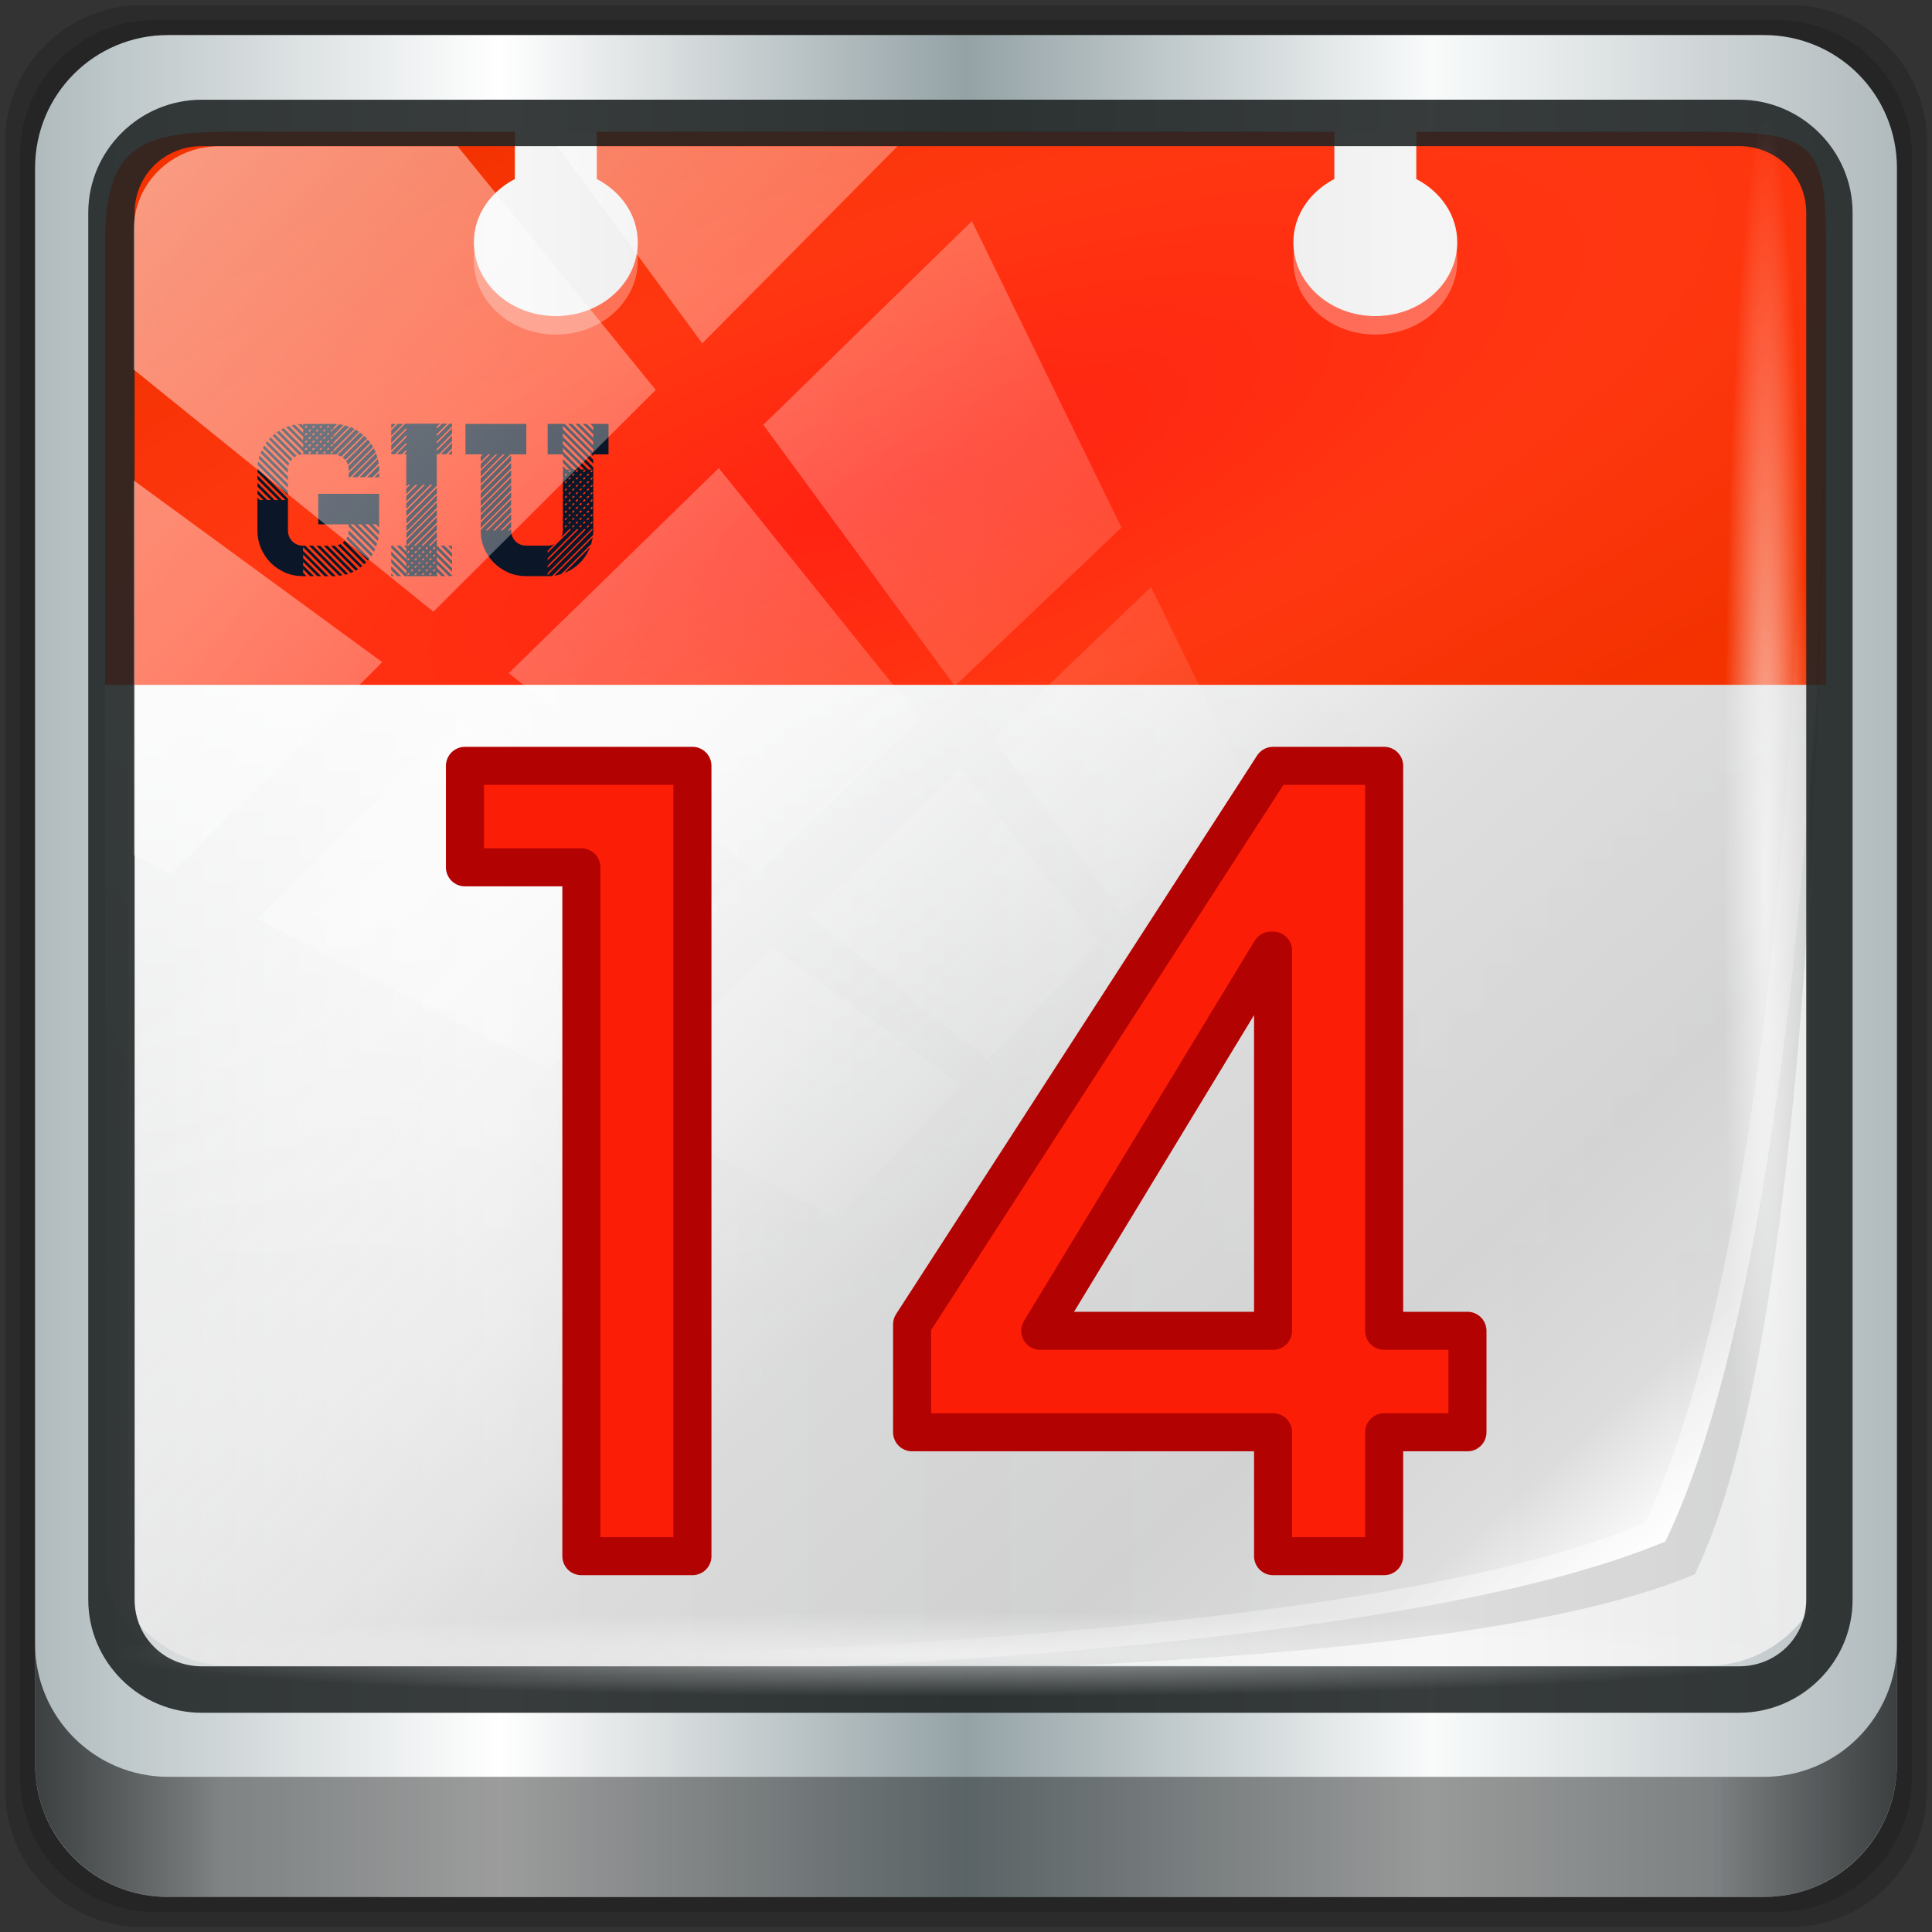 <?xml version="1.0" encoding="UTF-8" standalone="no"?>
<!-- Created with Inkscape (http://www.inkscape.org/) -->

<svg
   xmlns:dc="http://purl.org/dc/elements/1.1/"
   xmlns:cc="http://creativecommons.org/ns#"
   xmlns:rdf="http://www.w3.org/1999/02/22-rdf-syntax-ns#"
   xmlns:svg="http://www.w3.org/2000/svg"
   xmlns="http://www.w3.org/2000/svg"
   xmlns:xlink="http://www.w3.org/1999/xlink"
   xmlns:sodipodi="http://sodipodi.sourceforge.net/DTD/sodipodi-0.dtd"
   xmlns:inkscape="http://www.inkscape.org/namespaces/inkscape"
   width="96"
   height="96"
   viewBox="0 0 96 96"
   version="1.1"
   id="svg1072"
   inkscape:version="0.92.2 2405546, 2018-03-11"
   sodipodi:docname="Maya2017.svg">
  <rect x="0" y="0" width="96" height="96" fill="#333333" stroke="none"/>
  <defs
     id="defs1066">
    <linearGradient
       y2="47"
       x2="90"
       y1="47"
       x1="6"
       gradientTransform="matrix(1.101,0,0,1.101,-4.967,-3.1)"
       gradientUnits="userSpaceOnUse"
       id="linearGradient4071"
       xlink:href="#linearGradient6139-0"
       inkscape:collect="always" />
    <linearGradient
       id="linearGradient6139-0">
      <stop
         style="stop-color:#b0bbbe;stop-opacity:1"
         offset="0"
         id="stop6141-2" />
      <stop
         id="stop6151-0"
         offset="0.25"
         style="stop-color:#ffffff;stop-opacity:1;" />
      <stop
         id="stop6147-1"
         offset="0.5"
         style="stop-color:#94a2a6;stop-opacity:1" />
      <stop
         style="stop-color:#f9fbfb;stop-opacity:1"
         offset="0.75"
         id="stop6149-4" />
      <stop
         style="stop-color:#b1babd;stop-opacity:1"
         offset="1"
         id="stop6143-4" />
    </linearGradient>
    <linearGradient
       gradientUnits="userSpaceOnUse"
       y2="88.172"
       x2="94.5"
       y1="88.172"
       x1="1.5"
       id="linearGradient4129"
       xlink:href="#linearGradient3832-0-6-1-1"
       inkscape:collect="always"
       gradientTransform="matrix(0.995,0,0,0.995,0.149,0.915)" />
    <linearGradient
       id="linearGradient3832-0-6-1-1">
      <stop
         id="stop3834-6-3-7-1"
         offset="0"
         style="stop-color:#000000;stop-opacity:1;" />
      <stop
         style="stop-color:#000000;stop-opacity:0.588;"
         offset="0.1"
         id="stop3872-2-4" />
      <stop
         id="stop3844-6-2-7-6"
         offset="0.9"
         style="stop-color:#000000;stop-opacity:0.588;" />
      <stop
         id="stop3836-5-0-2-9"
         offset="1"
         style="stop-color:#000000;stop-opacity:1;" />
    </linearGradient>
    <radialGradient
       r="43.199"
       fy="44.893"
       fx="13.948"
       cy="44.893"
       cx="13.948"
       gradientTransform="matrix(0.97,0,0,0.049,33.871,80.664)"
       gradientUnits="userSpaceOnUse"
       id="radialGradient7462"
       xlink:href="#linearGradient3737"
       inkscape:collect="always" />
    <linearGradient
       id="linearGradient3737">
      <stop
         id="stop3739"
         style="stop-color:#ffffff;stop-opacity:1"
         offset="0" />
      <stop
         id="stop3741"
         style="stop-color:#ffffff;stop-opacity:0"
         offset="1" />
    </linearGradient>
    <radialGradient
       r="43.199"
       fy="44.893"
       fx="13.948"
       cy="44.893"
       cx="13.948"
       gradientTransform="matrix(0.884,0,0,0.049,32.295,-89.848)"
       gradientUnits="userSpaceOnUse"
       id="radialGradient7464"
       xlink:href="#linearGradient3737"
       inkscape:collect="always" />
    <linearGradient
       y2="14.514"
       x2="50.528"
       y1="-28.642"
       x1="2.771"
       gradientUnits="userSpaceOnUse"
       id="linearGradient4767"
       xlink:href="#linearGradient3737"
       inkscape:collect="always" />
    <clipPath
       clipPathUnits="userSpaceOnUse"
       id="clipPath4156-4-1">
      <path
         style="opacity:0.6;fill:#ffffff;fill-opacity:1;stroke:none"
         d="m 27.046,-55.695 -14.214,13.321 h 0.061 l 15.653,21.771 10.231,-10.546 C 38.562,-32.302 27.468,-54.819 27.046,-55.695 Z M 9.647,-39.383 -5.241,-25.321 15.988,-7.806 26.372,-18.383 Z m 31.491,12.951 -9.741,9.714 8.945,12.458 7.781,-7.555 z m -49.84,4.379 -13.754,12.982 26.283,13.846 0.061,-0.062 -0.123,-0.062 L 13.599,-5.401 -8.702,-22.053 Z m 38.015,7.401 -9.803,9.775 11.579,9.559 7.628,-7.401 -8.669,-11.009 z m 20.187,5.674 -7.383,7.216 6.188,8.542 5.82,-6.137 z m -32.195,6.322 -9.557,9.498 13.662,7.185 7.934,-7.678 z m 23.312,2.374 -7.107,6.938 8.363,6.907 5.361,-5.674 -0.061,-0.092 -0.092,0.123 -6.464,-8.203 z m -8.73,8.542 -7.505,7.339 10.354,5.458 c 1.397,-1.321 5.675,-6.123 5.851,-6.322 z"
         id="path4158-0-8"
         inkscape:connector-curvature="0" />
    </clipPath>
    <linearGradient
       x1="48"
       y1="90"
       x2="48"
       y2="5.988"
       id="linearGradient3617"
       xlink:href="#ButtonColor-0"
       gradientUnits="userSpaceOnUse" />
    <linearGradient
       x1="58.65"
       y1="122"
       x2="58.65"
       y2="5.425"
       id="ButtonColor-0"
       gradientUnits="userSpaceOnUse"
       gradientTransform="matrix(1.017,0,0,1.017,-1.103,-1.103)">
      <stop
         id="stop3189-4"
         style="stop-color:#f0f0f0;stop-opacity:1"
         offset="0" />
      <stop
         id="stop3191-8"
         style="stop-color:#ffffff;stop-opacity:1"
         offset="1" />
    </linearGradient>
    <clipPath
       id="clipPath3800">
      <path
         d="m 62,6 c -3.324,0 -6,2.676 -6,6 v 0.531 C 56,8.921 58.921,6 62.531,6 Z m 71.469,0 C 137.079,6 140,8.921 140,12.531 V 12 c 0,-3.324 -2.676,-6 -6,-6 z M 140,12.531 c 0,36.735 -3.543,60.105 -7.844,69.938 C 121.34,87.5 96.48,90 62.531,90 H 134 c 3.324,0 6,-2.676 6,-6 z M 62.531,90 C 58.921,89.995 56,87.079 56,83.469 V 84 c 0,3.324 2.676,6 6,6 z"
         inkscape:connector-curvature="0"
         id="path3802"
         style="fill:url(#linearGradient3804);fill-opacity:1;fill-rule:nonzero;stroke:none" />
    </clipPath>
    <filter
       style="color-interpolation-filters:sRGB"
       id="filter3810">
      <feGaussianBlur
         id="feGaussianBlur3812"
         stdDeviation="1.26" />
    </filter>
    <linearGradient
       x1="46.785"
       y1="32.027"
       x2="46.785"
       y2="68.029"
       id="linearGradient3699"
       xlink:href="#linearGradient3737"
       gradientUnits="userSpaceOnUse"
       gradientTransform="translate(7.085,-32.297)" />
    <linearGradient
       id="linearGradient3777">
      <stop
         id="stop3779"
         style="stop-color:#ffffff;stop-opacity:0"
         offset="0" />
      <stop
         id="stop3785"
         style="stop-color:#d7d7d7;stop-opacity:1"
         offset="0.503" />
      <stop
         id="stop3781"
         style="stop-color:#cccccc;stop-opacity:1"
         offset="0.765" />
      <stop
         id="stop3787"
         style="stop-color:#d7d7d7;stop-opacity:1"
         offset="0.912" />
      <stop
         id="stop3783"
         style="stop-color:#ffffff;stop-opacity:1"
         offset="1" />
    </linearGradient>
    <linearGradient
       id="linearGradient4170">
      <stop
         style="stop-color:#ff2212;stop-opacity:1"
         offset="0"
         id="stop4172" />
      <stop
         id="stop4179"
         offset="0.5"
         style="stop-color:#ff3711;stop-opacity:1" />
      <stop
         style="stop-color:#f33200;stop-opacity:1"
         offset="1"
         id="stop4174" />
    </linearGradient>
    <linearGradient
       x1="82.08"
       y1="82.29"
       x2="59.612"
       y2="59.821"
       id="linearGradient3825"
       xlink:href="#linearGradient3737"
       gradientUnits="userSpaceOnUse"
       gradientTransform="translate(7.085,-32.297)" />
    <linearGradient
       inkscape:collect="always"
       xlink:href="#linearGradient3777"
       id="linearGradient4445"
       gradientUnits="userSpaceOnUse"
       gradientTransform="matrix(0.712,0,0,0.712,9.526,-29.857)"
       x1="38.41"
       y1="39.834"
       x2="110.986"
       y2="112.41" />
    <radialGradient
       inkscape:collect="always"
       xlink:href="#linearGradient4170"
       id="radialGradient4459"
       cx="45.134"
       cy="25.221"
       fx="45.134"
       fy="25.221"
       r="42"
       gradientTransform="matrix(1.751,-0.749,0.203,0.587,-33.215,12.334)"
       gradientUnits="userSpaceOnUse" />
  </defs>
  <sodipodi:namedview
     id="base"
     pagecolor="#ffffff"
     bordercolor="#666666"
     borderopacity="1.0"
     inkscape:pageopacity="0.0"
     inkscape:pageshadow="2"
     inkscape:zoom="4.4232416"
     inkscape:cx="-30.574323"
     inkscape:cy="62.325804"
     inkscape:document-units="px"
     inkscape:current-layer="g2574"
     showgrid="false"
     inkscape:showpageshadow="false"
     units="px"
     inkscape:lockguides="true"
     inkscape:window-width="1920"
     inkscape:window-height="1026"
     inkscape:window-x="0"
     inkscape:window-y="28"
     inkscape:window-maximized="1">
    <sodipodi:guide
       position="0,0"
       orientation="0,96"
       id="guide1621"
       inkscape:locked="true" />
    <sodipodi:guide
       position="96,0"
       orientation="-96,0"
       id="guide1623"
       inkscape:locked="true" />
    <sodipodi:guide
       position="96,96"
       orientation="0,-96"
       id="guide1625"
       inkscape:locked="true" />
    <sodipodi:guide
       position="0,96"
       orientation="96,0"
       id="guide1627"
       inkscape:locked="true" />
  </sodipodi:namedview>
  <g
     inkscape:label="Livello 1"
     inkscape:groupmode="layer"
     id="layer1"
     transform="translate(0,-1026.52)">
    <g
       transform="translate(-0.149,1026.105)"
       style="display:inline"
       id="g2574">
      <g
         id="layer1-4"
         transform="matrix(1.024,0,0,0.92,-9.343,34.045)" />
      <g
         id="g907"
         transform="translate(0.25,-0.25)">
        <path
           style="display:inline;opacity:0.15;fill:#000000;fill-opacity:1;fill-rule:nonzero;stroke:none;stroke-width:0.995"
           d="M 88.828,0.915 H 6.97 c -3.779,0 -6.821,3.042 -6.821,6.821 V 89.594 c 0,3.779 3.042,6.821 6.821,6.821 H 88.828 c 3.779,0 6.821,-3.042 6.821,-6.821 V 7.736 c 0,-3.779 -3.042,-6.821 -6.821,-6.821 z"
           id="path3288"
           inkscape:connector-curvature="0" />
        <path
           inkscape:connector-curvature="0"
           id="path4085"
           d="M 88.188,1.661 H 7.61 c -3.72,0 -6.715,2.995 -6.715,6.715 V 88.954 c 0,3.72 2.995,6.715 6.715,6.715 H 88.188 c 3.72,0 6.715,-2.995 6.715,-6.715 V 8.376 c 0,-3.72 -2.995,-6.715 -6.715,-6.715 z"
           style="display:inline;opacity:0.15;fill:#000000;fill-opacity:1;fill-rule:nonzero;stroke:none;stroke-width:0.995" />
        <path
           style="display:inline;fill:url(#linearGradient4071);fill-opacity:1;fill-rule:nonzero;stroke:none;stroke-width:0.995"
           d="M 87.549,2.407 H 8.249 c -3.661,0 -6.608,2.947 -6.608,6.608 V 88.315 c 0,3.661 2.947,6.608 6.608,6.608 H 87.549 c 3.661,0 6.608,-2.947 6.608,-6.608 V 9.015 c 0,-3.661 -2.947,-6.608 -6.608,-6.608 z"
           id="rect4251-1"
           inkscape:connector-curvature="0" />
        <path
           style="display:inline;opacity:0.779;fill:#f5f3f3;fill-opacity:1;fill-rule:nonzero;stroke:none;stroke-width:1.024"
           d="m 11.332,7.269 c -2.842,0 -5.097,2.276 -5.097,5.144 v 21.316 7.202 39.706 c 1.092,1.676 2.953,2.797 5.097,2.797 h 4.078 65.247 4.078 c 2.144,0 4.006,-1.121 5.097,-2.797 V 40.93 33.729 12.413 c 0,-2.868 -2.256,-5.144 -5.097,-5.144 z"
           id="path3400-6"
           inkscape:connector-curvature="0"
           sodipodi:nodetypes="sscccsccscccsss" />
        <g
           transform="matrix(1.018,0,0,0.916,-8.199,31.302)"
           id="g944"
           style="display:inline">
          <path
             d="m 13.085,-4.297 h 84 c 0,0 -0.505,19.039 -4.041,40.126 l -79.959,-0.126 z"
             inkscape:connector-curvature="0"
             id="rect2918"
             style="opacity:0.8;fill:url(#linearGradient3699);fill-opacity:1;stroke:none" />
          <path
             d="m 19.616,-26.297 c -3.611,0 -6.531,2.921 -6.531,6.531 v 70.938 c 0,3.611 2.921,6.526 6.531,6.531 33.948,0 58.809,-2.5 69.625,-7.531 4.301,-9.833 7.844,-33.203 7.844,-69.938 0,-3.611 -2.921,-6.531 -6.531,-6.531 h -13.469 v 2.562 c 1.194,0.692 2,1.958 2,3.438 0,2.209 -1.791,4 -4,4 -2.209,0 -4,-1.791 -4,-4 0,-1.479 0.806,-2.745 2,-3.438 v -2.562 h -36 v 2.562 c 1.194,0.692 2,1.958 2,3.438 0,2.209 -1.791,4 -4,4 -2.209,0 -4,-1.791 -4,-4 0,-1.479 0.806,-2.745 2,-3.438 v -2.562 z"
             inkscape:connector-curvature="0"
             id="path3177"
             style="display:inline;opacity:0.8;fill:url(#linearGradient4445);fill-opacity:1;stroke:none" />
          <path
             d="m 19.085,-26.297 c -4.408,0 -6,0.954 -6,6 V 3.703 h 84 V -20.297 c 0,-5.476 -0.741,-6 -6,-6 h -14 v 2.562 c 1.194,0.692 2,1.958 2,3.438 0,2.209 -1.791,4 -4,4 -2.209,0 -4,-1.791 -4,-4 0,-1.479 0.806,-2.745 2,-3.438 v -2.562 h -36 v 2.562 c 1.194,0.692 2,1.958 2,3.438 0,2.209 -1.791,4 -4,4 -2.209,0 -4,-1.791 -4,-4 0,-1.479 0.806,-2.745 2,-3.438 v -2.562 z"
             inkscape:connector-curvature="0"
             id="rect3839"
             style="fill:url(#radialGradient4459);fill-opacity:1;fill-rule:nonzero;stroke:none"
             sodipodi:nodetypes="ssccssccsssccccsssccs" />
          <g
             transform="matrix(1.373,0,0,1.527,-1.763,-46.801)"
             style="font-style:normal;font-variant:normal;font-weight:500;font-stretch:normal;font-size:7.727px;line-height:125%;font-family:Homestead;-inkscape-font-specification:'Homestead Medium';letter-spacing:0px;word-spacing:0px;fill:#0b1728;fill-opacity:1;stroke:none"
             id="text4465">
            <path
               d="m 19.353,25.087 c -0.01,-0.015 -0.026,-0.031 -0.046,-0.046 -0.015,-0.015 -0.031,-0.031 -0.046,-0.046 l 0.765,-0.765 c 0.015,0.015 0.031,0.031 0.046,0.046 0.021,0.015 0.039,0.031 0.054,0.046 l -0.773,0.765 m 0.51,0.61 0.649,-0.649 c 0.01,0.026 0.015,0.054 0.015,0.085 0.005,0.026 0.01,0.052 0.015,0.077 l -0.487,0.487 h -0.193 m -0.263,0 0.85,-0.85 c 0.01,0.026 0.018,0.052 0.023,0.077 0.005,0.021 0.013,0.044 0.023,0.07 l -0.703,0.703 h -0.193 m -0.124,-0.139 0.889,-0.889 c 0.01,0.021 0.021,0.041 0.031,0.062 0.015,0.021 0.028,0.044 0.039,0.07 l -0.904,0.896 h -0.054 v -0.139 m 0,-0.131 c -3e-6,-0.026 -0.005,-0.064 -0.015,-0.116 l 0.811,-0.804 0.07,0.116 -0.865,0.865 v -0.062 m -0.031,-0.17 c -0.015,-0.052 -0.036,-0.095 -0.062,-0.131 l 0.773,-0.765 c 0.015,0.015 0.028,0.033 0.039,0.054 0.015,0.015 0.031,0.033 0.046,0.054 l -0.796,0.788 M 19.214,24.963 c -0.021,-0.01 -0.041,-0.018 -0.062,-0.023 -0.021,-0.01 -0.044,-0.021 -0.07,-0.031 l 0.796,-0.796 c 0.036,0.026 0.072,0.054 0.108,0.085 L 19.214,24.963 m -1.337,-0.155 -0.804,-0.804 0.093,-0.046 0.688,0.688 v -0.077 l 0.023,-0.023 -0.626,-0.626 c 0.015,-0.01 0.031,-0.015 0.046,-0.015 0.021,-0.005 0.039,-0.013 0.054,-0.023 l 0.502,0.502 v -0.077 l 0.023,-0.023 -0.433,-0.425 c 0.036,-0.015 0.075,-0.023 0.116,-0.023 l 0.294,0.286 v -0.077 l 0.023,-0.023 -0.209,-0.209 c 0.021,6e-6 0.041,6e-6 0.062,0 0.021,-0.005 0.044,-0.008 0.07,-0.008 l 0.054,0.062 v -0.062 h 0.201 l 0.023,0.015 0.015,-0.015 h 0.224 l 0.023,0.015 0.015,-0.015 h 0.224 l 0.015,0.015 0.023,-0.015 h 0.224 l 0.015,0.015 0.023,-0.015 h 0.054 c 0.026,5e-6 0.046,5e-6 0.062,0 0.021,5e-6 0.044,0.003 0.07,0.008 l -0.131,0.131 v 0.07 L 19.129,23.82 c 0.026,5e-6 0.052,0.003 0.077,0.008 0.031,0.005 0.059,0.01 0.085,0.015 l -0.355,0.363 v 0.062 L 19.346,23.858 c 0.026,0.01 0.049,0.018 0.07,0.023 0.026,0.005 0.052,0.013 0.077,0.023 l -0.556,0.556 v 0.07 l 0.61,-0.61 c 0.026,0.01 0.046,0.021 0.062,0.031 0.021,0.01 0.044,0.021 0.07,0.031 l -0.742,0.742 v 0.07 l 0.788,-0.788 c 0.021,0.01 0.039,0.023 0.054,0.039 0.021,0.01 0.041,0.023 0.062,0.039 l -0.811,0.811 c -0.021,-0.005 -0.052,-0.008 -0.093,-0.008 H 17.854 v -0.054 l 0.023,-0.023 m 0.95,-0.757 0.031,0.031 0.062,-0.062 -0.031,-0.031 -0.062,0.062 m 0,0.263 0.031,0.031 0.062,-0.062 -0.031,-0.031 -0.062,0.062 m 0,0.263 0.031,0.031 0.062,-0.062 -0.031,-0.031 -0.062,0.062 m 0,0.255 0.031,0.039 0.062,-0.062 -0.031,-0.039 -0.062,0.062 m -0.131,-0.912 0.031,0.031 0.062,-0.062 -0.031,-0.031 -0.062,0.062 m 0,0.263 0.031,0.031 0.062,-0.062 -0.031,-0.031 -0.062,0.062 m 0,0.263 0.031,0.031 0.062,-0.062 -0.031,-0.031 -0.062,0.062 m 0,0.255 0.031,0.039 0.062,-0.062 -0.031,-0.031 -0.062,0.054 m -0.131,-0.649 0.031,0.031 0.062,-0.062 -0.031,-0.031 -0.062,0.062 m 0,0.263 0.031,0.031 0.062,-0.062 -0.031,-0.031 -0.062,0.062 m 0,0.263 0.031,0.031 0.062,-0.062 -0.031,-0.031 -0.062,0.062 m 0,0.255 0.031,0.039 0.062,-0.062 -0.031,-0.039 -0.062,0.062 m -0.131,-0.912 0.031,0.031 0.062,-0.062 -0.031,-0.031 -0.062,0.062 m 0,0.263 0.031,0.031 0.062,-0.062 -0.031,-0.031 -0.062,0.062 m 0,0.263 0.031,0.031 0.062,-0.062 -0.031,-0.031 -0.062,0.062 m 0,0.255 0.031,0.039 0.062,-0.062 -0.031,-0.031 -0.062,0.054 m -0.131,-0.649 0.039,0.031 0.054,-0.062 -0.031,-0.031 -0.062,0.062 m 0,0.263 0.039,0.031 0.054,-0.062 -0.031,-0.031 -0.062,0.062 m 0,0.263 0.039,0.031 0.054,-0.062 -0.031,-0.031 -0.062,0.062 m 0,0.255 0.039,0.039 0.054,-0.062 -0.031,-0.039 -0.062,0.062 m -0.131,-0.912 0.039,0.031 0.062,-0.062 -0.039,-0.031 -0.062,0.062 m 0,0.263 0.039,0.031 0.062,-0.062 -0.039,-0.031 -0.062,0.062 m 0,0.263 0.039,0.031 0.062,-0.062 -0.039,-0.031 -0.062,0.062 m 0,0.255 0.039,0.039 0.062,-0.062 -0.039,-0.031 -0.062,0.054 m -0.131,-0.649 0.039,0.031 0.062,-0.062 -0.039,-0.031 -0.062,0.062 m 0,0.263 0.039,0.031 0.062,-0.062 -0.039,-0.031 -0.062,0.062 m 0,0.263 0.039,0.031 0.062,-0.062 -0.039,-0.031 -0.062,0.062 m 0,0.255 0.039,0.039 0.062,-0.062 -0.039,-0.039 -0.062,0.062 m -0.131,-0.912 0.039,0.031 0.062,-0.062 -0.039,-0.031 -0.062,0.062 m 0,0.263 0.039,0.031 0.062,-0.062 -0.039,-0.031 -0.062,0.062 m 0,0.263 0.039,0.031 0.062,-0.062 -0.039,-0.031 -0.062,0.062 m 0,0.255 0.039,0.039 0.062,-0.062 -0.039,-0.031 -0.062,0.054 m 2.48,0.997 0.17,-0.17 v 0.17 h -0.17 m 0.162,-0.425 c 0.005,0.026 0.008,0.052 0.008,0.077 -4e-6,0.026 -4e-6,0.052 0,0.077 v 0.031 l -0.24,0.24 h -0.193 l 0.425,-0.425 m -1.074,2.303 0.85,0.85 c -0.01,0.015 -0.021,0.031 -0.031,0.046 -0.005,0.015 -0.013,0.028 -0.023,0.039 l -0.811,-0.804 c 0.01,-0.052 0.015,-0.09 0.015,-0.116 v -0.015 m -0.495,0.556 0.827,0.827 c -0.026,0.015 -0.054,0.033 -0.085,0.054 l -0.881,-0.881 h 0.093 0.046 m -0.518,0 0.997,0.997 c -0.021,0.005 -0.041,0.01 -0.062,0.015 -0.015,0.005 -0.031,0.01 -0.046,0.015 l -1.028,-1.028 h 0.139 m 0.263,0 0.919,0.919 c -0.026,0.01 -0.059,0.026 -0.1,0.046 l -0.958,-0.966 h 0.139 m 0.657,-0.247 c 0.015,-0.015 0.033,-0.044 0.054,-0.085 l 0.78,0.78 c -0.01,0.021 -0.031,0.046 -0.062,0.077 l -0.773,-0.773 m -0.124,0.139 c 0.01,-0.01 0.021,-0.021 0.031,-0.031 0.015,-0.015 0.028,-0.028 0.039,-0.039 l 0.765,0.765 -0.07,0.07 -0.765,-0.765 m -0.178,0.085 c 0.026,-0.005 0.059,-0.018 0.1,-0.039 l 0.78,0.78 c -0.015,0.01 -0.031,0.021 -0.046,0.031 -0.01,0.005 -0.021,0.013 -0.031,0.023 l -0.804,-0.796 m -1.144,0.023 1.082,1.082 h -0.085 -0.054 l -1.028,-1.028 v 0.124 l 0.904,0.904 H 18.619 L 17.854,28.448 v 0.124 l 0.641,0.641 H 18.356 L 17.854,28.711 v 0.116 l 0.386,0.386 h -0.139 l -0.247,-0.247 v 0.124 l 0.124,0.124 h -0.124 c -0.227,0 -0.438,-0.041 -0.634,-0.124 -0.196,-0.088 -0.368,-0.203 -0.518,-0.348 -0.144,-0.149 -0.26,-0.322 -0.348,-0.518 -0.082,-0.196 -0.124,-0.407 -0.124,-0.634 v -1.167 l 0.085,0.085 h 0.124 L 16.232,26.3 V 26.161 l 0.348,0.348 h 0.124 l -0.471,-0.471 v -0.139 l 0.61,0.61 h 0.124 l -0.734,-0.734 v -0.139 l 0.873,0.873 h 0.116 l -0.989,-0.989 v -0.093 -0.046 l 1.082,1.082 v 1.128 c -1e-6,0.149 0.052,0.278 0.155,0.386 0.108,0.103 0.237,0.155 0.386,0.155 h 0.085 m -0.471,-3.083 c -0.01,0.01 -0.021,0.023 -0.031,0.039 -0.01,0.01 -0.021,0.023 -0.031,0.039 l -0.765,-0.773 c 0.01,-0.015 0.031,-0.039 0.062,-0.07 l 0.765,0.765 m 0.155,-0.108 c -0.041,0.021 -0.07,0.039 -0.085,0.054 l -0.773,-0.773 c 0.015,-0.01 0.028,-0.021 0.039,-0.031 0.015,-0.01 0.028,-0.021 0.039,-0.031 l 0.78,0.78 m 0.209,-0.054 c -0.041,4e-6 -0.08,0.008 -0.116,0.023 L 16.912,24.106 c 0.015,-0.01 0.028,-0.018 0.039,-0.023 0.015,-0.01 0.031,-0.021 0.046,-0.031 l 0.834,0.834 m -0.471,0.317 c -0.01,0.015 -0.018,0.033 -0.023,0.054 -10e-7,0.015 -0.003,0.031 -0.008,0.046 l -0.804,-0.804 c 0.01,-0.01 0.018,-0.023 0.023,-0.039 0.01,-0.015 0.021,-0.028 0.031,-0.039 l 0.78,0.78 m -0.046,0.61 -0.974,-0.974 0.046,-0.093 0.927,0.927 v 0.139 m 0,0.263 -1.035,-1.035 c 0.005,-0.021 0.01,-0.039 0.015,-0.054 0.005,-0.015 0.01,-0.033 0.015,-0.054 l 1.004,1.004 v 0.139 m 0,-0.525 -0.889,-0.889 c 0.021,-0.041 0.036,-0.07 0.046,-0.085 l 0.842,0.834 v 0.015 0.124 m 0,0.788 -1.074,-1.074 c 0.005,-0.026 0.008,-0.046 0.008,-0.062 0,-0.021 0.003,-0.041 0.008,-0.062 l 1.059,1.059 v 0.139 m 0.889,1.793 1.051,1.051 c -0.021,0.005 -0.041,0.01 -0.062,0.015 -0.015,0 -0.036,0 -0.062,0 l -1.066,-1.066 h 0.139 m 0.193,-1.839 h 2.163 v 1.198 l -0.116,-0.116 h -0.124 l 0.24,0.24 c -4e-6,0.026 -4e-6,0.049 0,0.07 -4e-6,0.015 -0.003,0.036 -0.008,0.062 l -0.371,-0.371 h -0.124 l 0.479,0.479 -0.023,0.116 -0.595,-0.595 h -0.124 l 0.695,0.688 c -0.01,0.021 -0.018,0.039 -0.023,0.054 -5e-6,0.015 -0.005,0.033 -0.015,0.054 l -0.796,-0.796 h -0.116 l 0.881,0.881 -0.046,0.093 -0.896,-0.896 v -0.077 h -1.082 v -1.082"
               id="path4470"
               inkscape:connector-curvature="0" />
            <path
               d="m 20.985,28.997 v -0.139 l 0.355,0.355 H 21.202 L 20.985,28.997 m 0,0.216 v -0.1 l 0.1,0.1 h -0.1 m 2.017,-1.082 h 0.139 l 0.008,0.008 v 0.139 l -0.147,-0.147 m -0.263,0 h 0.139 l 0.27,0.27 v 0.139 l -0.41,-0.41 m -0.162,0 h 0.039 l 0.533,0.533 v 0.139 l -0.541,-0.541 v 0.093 l -0.015,0.015 0.556,0.556 v 0.139 l -0.541,-0.541 v 0.093 l -0.015,0.015 0.556,0.556 v 0.023 H 23.033 L 22.608,28.788 v 0.093 l -0.015,0.015 0.317,0.317 h -0.139 l -0.162,-0.162 v 0.093 l -0.015,0.015 0.062,0.054 H 21.464 L 20.985,28.734 V 28.595 L 21.526,29.136 V 29.012 L 20.985,28.471 V 28.332 L 21.526,28.873 V 28.75 L 20.985,28.209 v -0.077 h 0.062 l 0.479,0.479 V 28.487 l -0.355,-0.355 h 0.139 l 0.216,0.216 v -0.124 l -0.093,-0.093 h 0.093 v -0.193 l 1.082,-1.082 v 0.193 l -1.082,1.082 h 0.046 l 0.008,0.015 1.028,-1.028 v 0.193 l -0.819,0.819 h 0.039 l 0.015,0.015 0.765,-0.765 v 0.193 l -0.556,0.556 h 0.039 l 0.015,0.015 0.502,-0.502 v 0.193 l -0.294,0.294 h 0.039 l 0.015,0.015 0.24,-0.24 v 0.193 l -0.031,0.031 m -0.997,1.059 0.062,-0.062 -0.031,-0.031 -0.062,0.062 0.031,0.031 m 0,-0.263 0.062,-0.062 -0.031,-0.031 -0.062,0.062 0.031,0.031 m 0,-0.263 0.062,-0.054 -0.031,-0.039 -0.062,0.062 0.031,0.031 m 0,-0.255 0.062,-0.062 -0.031,-0.039 -0.062,0.062 0.031,0.039 m 0.131,0.649 0.062,-0.062 -0.031,-0.031 -0.062,0.062 0.031,0.031 m 0,-0.263 0.062,-0.062 -0.031,-0.031 -0.062,0.062 0.031,0.031 m 0,-0.255 0.062,-0.062 -0.031,-0.039 -0.062,0.062 0.031,0.039 m 0,-0.263 0.062,-0.062 -0.031,-0.039 -0.062,0.062 0.031,0.039 m 0.131,0.912 0.062,-0.062 -0.031,-0.031 -0.062,0.062 0.031,0.031 m 0,-0.263 0.062,-0.062 -0.031,-0.031 -0.062,0.062 0.031,0.031 m 0,-0.263 0.062,-0.054 -0.031,-0.039 -0.062,0.062 0.031,0.031 m 0,-0.255 0.062,-0.062 -0.031,-0.039 -0.062,0.062 0.031,0.039 m 0.131,0.649 0.062,-0.062 -0.031,-0.031 -0.062,0.062 0.031,0.031 m 0,-0.263 0.062,-0.062 -0.031,-0.031 -0.062,0.062 0.031,0.031 m 0,-0.255 0.062,-0.062 -0.031,-0.039 -0.062,0.062 0.031,0.039 m 0,-0.263 0.062,-0.062 -0.031,-0.039 -0.062,0.062 0.031,0.039 m 0.131,0.912 0.062,-0.062 -0.031,-0.031 -0.062,0.062 0.031,0.031 m 0,-0.263 0.062,-0.062 -0.031,-0.031 -0.062,0.062 0.031,0.031 m 0,-0.263 0.062,-0.054 -0.031,-0.039 -0.062,0.062 0.031,0.031 m 0,-0.255 0.062,-0.062 -0.031,-0.039 -0.062,0.062 0.031,0.039 m 0.131,0.649 0.062,-0.062 -0.039,-0.031 -0.054,0.062 0.031,0.031 m 0,-0.263 0.062,-0.062 -0.039,-0.031 -0.054,0.062 0.031,0.031 m 0,-0.255 0.062,-0.062 -0.039,-0.039 -0.054,0.062 0.031,0.039 m 0,-0.263 0.062,-0.062 -0.039,-0.039 -0.054,0.062 0.031,0.039 m 0.131,0.912 0.062,-0.062 -0.039,-0.031 -0.062,0.062 0.039,0.031 m 0,-0.263 0.062,-0.062 -0.039,-0.031 -0.062,0.062 0.039,0.031 m 0,-0.263 0.062,-0.054 -0.039,-0.039 -0.062,0.062 0.039,0.031 m 0,-0.255 0.062,-0.062 -0.039,-0.039 -0.062,0.062 0.039,0.039 m 0.131,0.649 0.062,-0.062 -0.039,-0.031 -0.062,0.062 0.039,0.031 m 0,-0.263 0.062,-0.062 -0.039,-0.031 -0.062,0.062 0.039,0.031 m 0,-0.255 0.062,-0.062 -0.039,-0.039 -0.062,0.062 0.039,0.039 m 0,-0.263 0.062,-0.062 -0.039,-0.039 -0.062,0.062 0.039,0.039 m 0.649,-4.381 -0.541,0.541 v 0.07 l 0.541,-0.541 v 0.193 l -0.541,0.541 v 0.07 l 0.541,-0.541 v 0.193 l -0.464,0.464 h -0.077 v 1.12 l -1.082,1.082 v -0.193 l 0.927,-0.927 h -0.07 l -0.858,0.858 v -0.193 l 0.664,-0.664 h -0.07 l -0.595,0.595 v -0.193 l 0.402,-0.402 h -0.07 l -0.332,0.332 v -0.193 l 0.139,-0.139 h -0.062 l -0.077,0.077 v -1.159 h -0.085 l 0.085,-0.085 v -0.07 l -0.155,0.155 H 21.179 l 0.348,-0.348 v -0.062 l -0.41,0.41 h -0.131 v -0.062 l 0.541,-0.541 v -0.07 l -0.541,0.541 v -0.193 l 0.541,-0.541 v -0.07 l -0.541,0.541 v -0.193 l 0.495,-0.495 h 1.236 l -0.108,0.108 v 0.07 l 0.178,-0.178 h 0.193 l -0.371,0.371 v 0.07 l 0.44,-0.44 h 0.1 v 0.093 m -0.209,0.989 h -0.193 l 0.402,-0.402 v 0.193 l -0.209,0.209 M 21.217,23.804 h 0.193 l -0.425,0.425 v -0.193 l 0.232,-0.232 m -0.232,0 h 0.162 l -0.162,0.162 V 23.804 m 1.623,2.272 v 0.193 l -1.082,1.082 v -0.193 l 1.082,-1.082 m -1.082,1.538 v -0.193 l 1.082,-1.082 v 0.193 l -1.082,1.082 m 1.623,-2.728 h -0.139 l 0.139,-0.139 v 0.139 m -1.623,2.983 v -0.193 l 1.082,-1.082 v 0.193 l -1.082,1.082"
               id="path4472"
               inkscape:connector-curvature="0" />
            <path
               d="m 28.711,23.804 v 1.082 h -0.541 v 0.07 l -1.082,-1.082 v 0.124 l 1.082,1.082 v 0.139 l -1.082,-1.082 v 0.124 l 1.082,1.082 v 2.248 c -5e-6,0.026 -5e-6,0.054 0,0.085 -5e-6,0.026 -0.003,0.052 -0.008,0.077 L 26.709,29.205 c -0.026,0.005 -0.054,0.008 -0.085,0.008 -0.026,0 -0.052,0 -0.077,0 h -0.757 c -0.227,0 -0.438,-0.041 -0.634,-0.124 -0.196,-0.088 -0.368,-0.203 -0.518,-0.348 -0.144,-0.149 -0.26,-0.322 -0.348,-0.518 -0.082,-0.196 -0.124,-0.407 -0.124,-0.634 v -0.015 l 1.082,-1.082 v 0.193 l -0.904,0.904 h 0.07 l 0.834,-0.834 v 0.193 l -0.641,0.641 h 0.07 l 0.572,-0.572 v 0.193 l -0.379,0.379 h 0.07 l 0.309,-0.309 v 0.193 l -0.116,0.116 h 0.062 l 0.054,-0.046 v 0.046 c -2e-6,0.149 0.052,0.278 0.155,0.386 0.108,0.103 0.237,0.155 0.386,0.155 h 0.757 c 0.093,1e-6 0.175,-0.021 0.247,-0.062 l -0.247,0.247 v 0.07 l 0.827,-0.827 -0.031,-0.031 -0.062,0.062 h -0.008 l -0.247,0.247 c 0.041,-0.072 0.062,-0.155 0.062,-0.247 v -0.008 l 0.023,-0.023 -0.023,-0.023 v -0.209 l 0.023,-0.031 -0.023,-0.023 V 27.065 l 0.023,-0.023 -0.023,-0.031 v -0.209 l 0.023,-0.023 -0.023,-0.023 v -0.216 l 0.023,-0.023 -0.023,-0.023 V 26.277 l 0.023,-0.023 -0.023,-0.023 v -0.216 l 0.023,-0.023 -0.023,-0.023 v -0.216 l 0.023,-0.023 -0.023,-0.023 V 25.497 l 0.023,-0.031 -0.023,-0.023 v -0.139 l 0.124,0.124 h 0.116 l -0.24,-0.24 v -0.139 l 0.379,0.379 h 0.124 l -0.502,-0.502 v -0.039 H 26.547 v -1.082 h 0.61 l 1.012,1.012 v -0.116 l -0.896,-0.896 h 0.139 l 0.757,0.757 v -0.124 l -0.634,-0.634 h 0.139 l 0.495,0.495 v -0.124 l -0.371,-0.371 h 0.139 l 0.232,0.232 v -0.124 l -0.108,-0.108 h 0.649 m -1.468,3.624 -0.031,-0.031 -0.062,0.062 0.031,0.031 0.062,-0.062 m 0,-0.263 -0.031,-0.031 -0.062,0.062 0.031,0.031 0.062,-0.062 m 0,-0.255 -0.031,-0.039 -0.062,0.062 0.031,0.039 0.062,-0.062 m 0,-0.263 -0.031,-0.039 -0.062,0.062 0.031,0.039 0.062,-0.062 m 0,-0.263 -0.031,-0.031 -0.062,0.054 0.031,0.039 0.062,-0.062 m 0,-0.263 -0.031,-0.031 -0.062,0.062 0.031,0.031 0.062,-0.062 m 0,-0.263 -0.031,-0.031 -0.062,0.062 0.031,0.031 0.062,-0.062 m 0,-0.263 -0.031,-0.031 -0.062,0.062 0.031,0.031 0.062,-0.062 m 0.487,-0.17 h 0.124 l -0.765,-0.765 v 0.124 l 0.641,0.641 m 0.17,1.615 -0.039,-0.039 -0.062,0.062 0.039,0.031 0.062,-0.054 m -0.039,0.224 -0.062,0.062 0.039,0.031 0.062,-0.062 -0.039,-0.031 m 0.039,-0.487 -0.039,-0.039 -0.062,0.062 0.039,0.039 0.062,-0.062 m 0,-0.263 -0.039,-0.039 -0.062,0.062 0.039,0.039 0.062,-0.062 m 0,-0.263 -0.039,-0.031 -0.062,0.062 0.039,0.031 0.062,-0.062 m 0,-0.263 -0.039,-0.031 -0.062,0.062 0.039,0.031 0.062,-0.062 m 0,-0.263 -0.039,-0.031 -0.062,0.062 0.039,0.031 0.062,-0.062 m 0,-0.263 -0.039,-0.031 -0.062,0.062 0.039,0.031 0.062,-0.062 m -0.131,1.7 -0.039,-0.031 -0.062,0.062 0.039,0.031 0.062,-0.062 m -0.039,0.232 -0.062,0.062 0.039,0.031 0.062,-0.062 -0.039,-0.031 m 0.039,-0.487 -0.039,-0.039 -0.062,0.062 0.039,0.039 0.062,-0.062 m 0,-0.263 -0.039,-0.039 -0.062,0.062 0.039,0.039 0.062,-0.062 m 0,-0.263 -0.039,-0.031 -0.062,0.054 0.039,0.039 0.062,-0.062 m 0,-0.263 -0.039,-0.031 -0.062,0.062 0.039,0.031 0.062,-0.062 m 0,-0.263 -0.039,-0.031 -0.062,0.062 0.039,0.031 0.062,-0.062 m 0,-0.263 -0.039,-0.031 -0.062,0.062 0.039,0.031 0.062,-0.062 m -0.232,-0.1 0.039,0.031 0.062,-0.062 -0.039,-0.031 -0.062,0.062 m 0,0.263 0.039,0.031 0.062,-0.062 -0.039,-0.031 -0.062,0.062 m 0,0.263 0.039,0.031 0.062,-0.062 -0.039,-0.031 -0.062,0.062 m 0,0.263 0.039,0.031 0.062,-0.062 -0.039,-0.031 -0.062,0.062 m 0,0.255 0.039,0.039 0.062,-0.062 -0.039,-0.039 -0.062,0.062 m 0,0.263 0.039,0.039 0.062,-0.062 -0.039,-0.039 -0.062,0.062 m 0,0.263 0.039,0.031 0.062,-0.054 -0.039,-0.039 -0.062,0.062 m 0,0.263 0.039,0.031 0.062,-0.062 -0.039,-0.031 -0.062,0.062 m -0.124,-1.7 0.031,0.031 0.062,-0.062 -0.039,-0.031 -0.054,0.062 m 0,0.263 0.031,0.031 0.062,-0.062 -0.039,-0.031 -0.054,0.062 m 0,0.263 0.031,0.031 0.062,-0.062 -0.039,-0.031 -0.054,0.062 m 0,0.255 0.031,0.039 0.062,-0.062 -0.039,-0.031 -0.054,0.054 m 0,0.263 0.031,0.039 0.062,-0.062 -0.039,-0.039 -0.054,0.062 m 0,0.263 0.031,0.039 0.062,-0.062 -0.039,-0.039 -0.054,0.062 m 0,0.263 0.031,0.031 0.062,-0.062 -0.039,-0.031 -0.054,0.062 m 0,0.263 0.031,0.031 0.062,-0.062 -0.039,-0.031 -0.054,0.062 m -0.131,-1.963 0.031,0.031 0.062,-0.062 -0.031,-0.031 -0.062,0.062 m 0,0.263 0.031,0.031 0.062,-0.062 -0.031,-0.031 -0.062,0.062 m 0,0.263 0.031,0.031 0.062,-0.062 -0.031,-0.031 -0.062,0.062 m 0,0.263 0.031,0.031 0.062,-0.062 -0.031,-0.031 -0.062,0.062 m 0,0.255 0.031,0.039 0.062,-0.062 -0.031,-0.039 -0.062,0.062 m 0,0.263 0.031,0.039 0.062,-0.062 -0.031,-0.039 -0.062,0.062 m 0,0.263 0.031,0.031 0.062,-0.054 -0.031,-0.039 -0.062,0.062 m 0.093,0.232 -0.031,-0.031 -0.062,0.062 0.031,0.031 0.062,-0.062 m -0.827,1.352 1.089,-1.089 -0.039,-0.031 -0.062,0.062 h 0.008 -0.008 l -0.989,0.989 v 0.07 m 0,0.263 1.352,-1.352 -0.039,-0.031 -0.062,0.062 h 0.008 -0.008 l -1.252,1.252 v 0.07 m 1.607,-1.352 -0.031,-0.031 -0.062,0.062 -1.514,1.514 v 0.07 l 1.607,-1.615 m -0.224,-1.669 0.039,0.031 0.062,-0.062 -0.039,-0.031 -0.062,0.062 m 0.039,-0.232 0.062,-0.062 -0.039,-0.031 -0.062,0.062 0.039,0.031 m -0.039,0.495 0.039,0.031 0.062,-0.062 -0.039,-0.031 -0.062,0.062 m 0,0.255 0.039,0.039 0.062,-0.062 -0.039,-0.031 -0.062,0.054 m 0,0.263 0.039,0.039 0.062,-0.062 -0.039,-0.039 -0.062,0.062 m 0,0.263 0.039,0.039 0.062,-0.062 -0.039,-0.039 -0.062,0.062 m 0,0.263 0.039,0.031 0.062,-0.062 -0.039,-0.031 -0.062,0.062 m 0,0.263 0.039,0.031 0.062,-0.062 -0.039,-0.031 -0.062,0.062 m 0.224,-0.162 -0.031,-0.031 -0.062,0.062 0.039,0.031 0.054,-0.062 m 0,-0.255 -0.031,-0.039 -0.062,0.062 0.039,0.031 0.054,-0.054 m 0,-0.263 -0.031,-0.039 -0.062,0.062 0.039,0.039 0.054,-0.062 m 0,-0.263 -0.031,-0.039 -0.062,0.062 0.039,0.039 0.054,-0.062 m 0,-0.263 -0.031,-0.031 -0.062,0.062 0.039,0.031 0.054,-0.062 m 0,-0.263 -0.031,-0.031 -0.062,0.062 0.039,0.031 0.054,-0.062 m 0,-0.263 -0.031,-0.031 -0.062,0.062 0.039,0.031 0.054,-0.062 m -0.031,-0.294 -0.062,0.062 0.039,0.031 0.054,-0.062 -0.031,-0.031 M 27.088,24.399 v 0.124 l 0.904,0.904 h 0.124 L 27.088,24.399 m -1.839,1.507 -1.082,1.082 V 26.795 l 1.082,-1.082 v 0.193 m -1.082,1.406 1.082,-1.082 v 0.193 l -1.082,1.082 v -0.193 m 1.082,-1.669 -1.082,1.082 v -0.193 l 1.082,-1.082 v 0.193 m 0,0.518 -1.082,1.082 v -0.193 l 1.082,-1.082 v 0.193 m -1.082,-1.275 h -0.541 v -1.082 h 2.163 v 1.082 h -0.572 l -1.051,1.051 v -0.193 l 0.858,-0.858 h -0.07 l -0.788,0.788 v -0.193 l 0.595,-0.595 h -0.062 L 24.167,25.419 v -0.193 l 0.34,-0.34 h -0.07 l -0.27,0.27 v -0.193 l 0.077,-0.077 h -0.07 l -0.008,0.008 v -0.008 m 2.867,4.25 c -0.041,0.015 -0.082,0.028 -0.124,0.039 -0.041,0.005 -0.082,0.013 -0.124,0.023 l 1.368,-1.368 c -0.01,0.041 -0.021,0.082 -0.031,0.124 -0.005,0.041 -0.015,0.082 -0.031,0.124 l -1.059,1.059 M 25.249,25.381 24.167,26.462 V 26.269 L 25.249,25.188 v 0.193 m 2.805,2.805 c -0.082,0.211 -0.203,0.397 -0.363,0.556 -0.155,0.155 -0.337,0.273 -0.549,0.355 l 0.912,-0.912 M 25.249,25.118 24.167,26.2 V 26.007 L 25.249,24.925 v 0.193"
               id="path4474"
               inkscape:connector-curvature="0" />
          </g>
          <path
             d="m 94.647,-24.86 c 0.895,1.116 1.438,2.546 1.438,4.094 0,36.735 -3.543,60.105 -7.844,69.938 -10.816,5.031 -35.677,7.531 -69.625,7.531 -1.548,-0.002 -2.978,-0.543 -4.094,-1.438 1.193,1.485 3.031,2.434 5.094,2.438 33.948,0 58.809,-2.5 69.625,-7.531 4.301,-9.833 7.844,-33.203 7.844,-69.938 0,-2.063 -0.951,-3.901 -2.438,-5.094 z"
             inkscape:connector-curvature="0"
             id="path3814"
             style="display:inline;opacity:0.5;fill:url(#linearGradient3825);fill-opacity:1;stroke:none" />
          <path
             d="m 97.054,-13.016 c -0.405,32.853 -3.782,53.972 -7.812,63.188 -10.14,4.716 -32.629,7.205 -63.375,7.5 30.865,-0.1 54.681,-1.006 64.812,-5.719 4.032,-9.218 6.128,-31.901 6.375,-64.969 z"
             inkscape:connector-curvature="0"
             id="path3831"
             style="display:inline;opacity:0.1;fill:#000000;fill-opacity:1;stroke:none" />
          <path
             d="m 31.116,-19.891 c -0.03,0.196 -0.031,0.388 -0.031,0.594 0,2.209 1.791,4 4,4 2.209,0 4,-1.791 4,-4 0,-0.206 -0.001,-0.397 -0.031,-0.594 -0.204,2.018 -1.897,3.594 -3.969,3.594 -2.072,0 -3.765,-1.576 -3.969,-3.594 z m 40,0 c -0.03,0.196 -0.031,0.388 -0.031,0.594 0,2.209 1.791,4 4,4 2.209,0 4,-1.791 4,-4 0,-0.206 -0.001,-0.397 -0.031,-0.594 -0.204,2.018 -1.897,3.594 -3.969,3.594 -2.072,0 -3.765,-1.576 -3.969,-3.594 z"
             inkscape:connector-curvature="0"
             id="path3739"
             style="opacity:0.3;fill:#ffffff;fill-opacity:1;stroke:none" />
        </g>
        <path
           inkscape:connector-curvature="0"
           id="path4989"
           d="m 9.923,5.62 c -3.1,0 -5.638,2.526 -5.638,5.617 v 68.917 c 0,3.09 2.538,5.617 5.638,5.617 H 86.315 c 3.1,0 5.638,-2.526 5.638,-5.617 V 11.236 c 0,-3.09 -2.538,-5.617 -5.638,-5.617 z m 0,2.307 H 86.315 c 1.878,0 3.335,1.472 3.335,3.309 v 68.917 c 0,1.837 -1.456,3.309 -3.335,3.309 H 9.923 c -1.878,0 -3.335,-1.472 -3.335,-3.309 V 11.236 c 0,-1.837 1.456,-3.309 3.335,-3.309 z"
           style="color:#000000;font-style:normal;font-variant:normal;font-weight:normal;font-stretch:normal;font-size:medium;line-height:normal;font-family:Sans;-inkscape-font-specification:Sans;text-indent:0;text-align:start;text-decoration:none;text-decoration-line:none;letter-spacing:normal;word-spacing:normal;text-transform:none;writing-mode:lr-tb;direction:ltr;baseline-shift:baseline;text-anchor:start;display:inline;overflow:visible;visibility:visible;fill:#1f2324;fill-opacity:0.885;stroke:none;stroke-width:2.363;marker:none;enable-background:accumulate" />
        <path
           inkscape:connector-curvature="0"
           style="display:inline;opacity:0.658;fill:url(#linearGradient4129);fill-opacity:1;fill-rule:nonzero;stroke:none;stroke-width:0.995"
           d="m 1.641,82.333 v 5.969 c 0,3.661 2.961,6.622 6.622,6.622 H 87.535 c 3.661,0 6.622,-2.961 6.622,-6.622 v -5.969 c 0,3.661 -2.961,6.622 -6.622,6.622 H 8.263 c -3.661,0 -6.622,-2.961 -6.622,-6.622 z"
           id="path4118" />
        <rect
           style="opacity:0.55;fill:url(#radialGradient7462);fill-opacity:1;stroke:none;stroke-width:0.995"
           id="rect4131"
           width="83.811"
           height="4.228"
           x="5.496"
           y="80.747"
           rx="0"
           ry="4.228" />
        <rect
           ry="4.228"
           rx="0"
           y="-89.765"
           x="6.446"
           height="4.228"
           width="76.35"
           id="rect4141"
           style="opacity:0.669;fill:url(#radialGradient7464);fill-opacity:1;stroke:none;stroke-width:0.995"
           transform="rotate(90)" />
        <rect
           transform="matrix(1.064,0,0,1.042,4.422,39.194)"
           style="opacity:0.508;fill:url(#linearGradient4767);fill-opacity:1;stroke:none"
           id="rect4146"
           width="75.966"
           height="69.024"
           x="2"
           y="-30"
           rx="3.957"
           ry="3.957"
           clip-path="url(#clipPath4156-4-1)" />
        <g
           transform="matrix(0.995,0,0,0.995,7.7581461e-4,0.502)"
           id="text1038"
           style="font-style:normal;font-variant:normal;font-weight:normal;font-stretch:normal;font-size:53.333px;line-height:25px;font-family:'AvantGarde LT Medium';-inkscape-font-specification:'AvantGarde LT Medium, ';font-variant-ligatures:normal;font-variant-caps:normal;font-variant-numeric:normal;font-feature-settings:normal;text-align:center;writing-mode:lr-tb;text-anchor:middle;opacity:1;fill:#fc1d06;fill-opacity:1;fill-rule:nonzero;stroke:#b30202;stroke-width:1.9;stroke-linecap:square;stroke-linejoin:round;stroke-miterlimit:4;stroke-dasharray:none;stroke-opacity:1;paint-order:fill markers stroke"
           aria-label="14">
          <path
             inkscape:connector-curvature="0"
             id="path1040"
             style="fill:#fc1d06;fill-opacity:1;stroke:#b30202;stroke-opacity:1"
             d="M 34.477,77.877 H 28.931 V 43.477 H 23.117 v -5.067 h 11.36 z" />
          <path
             inkscape:connector-curvature="0"
             id="path1042"
             style="fill:#fc1d06;fill-opacity:1;stroke:#b30202;stroke-opacity:1"
             d="M 63.474,66.623 V 47.637 h -0.107 l -11.52,18.987 z m 5.547,0 h 4.16 v 5.067 h -4.16 v 6.187 H 63.474 V 71.69 H 45.447 V 66.303 L 63.474,38.41 h 5.547 z" />
        </g>
      </g>
    </g>
  </g>
</svg>
